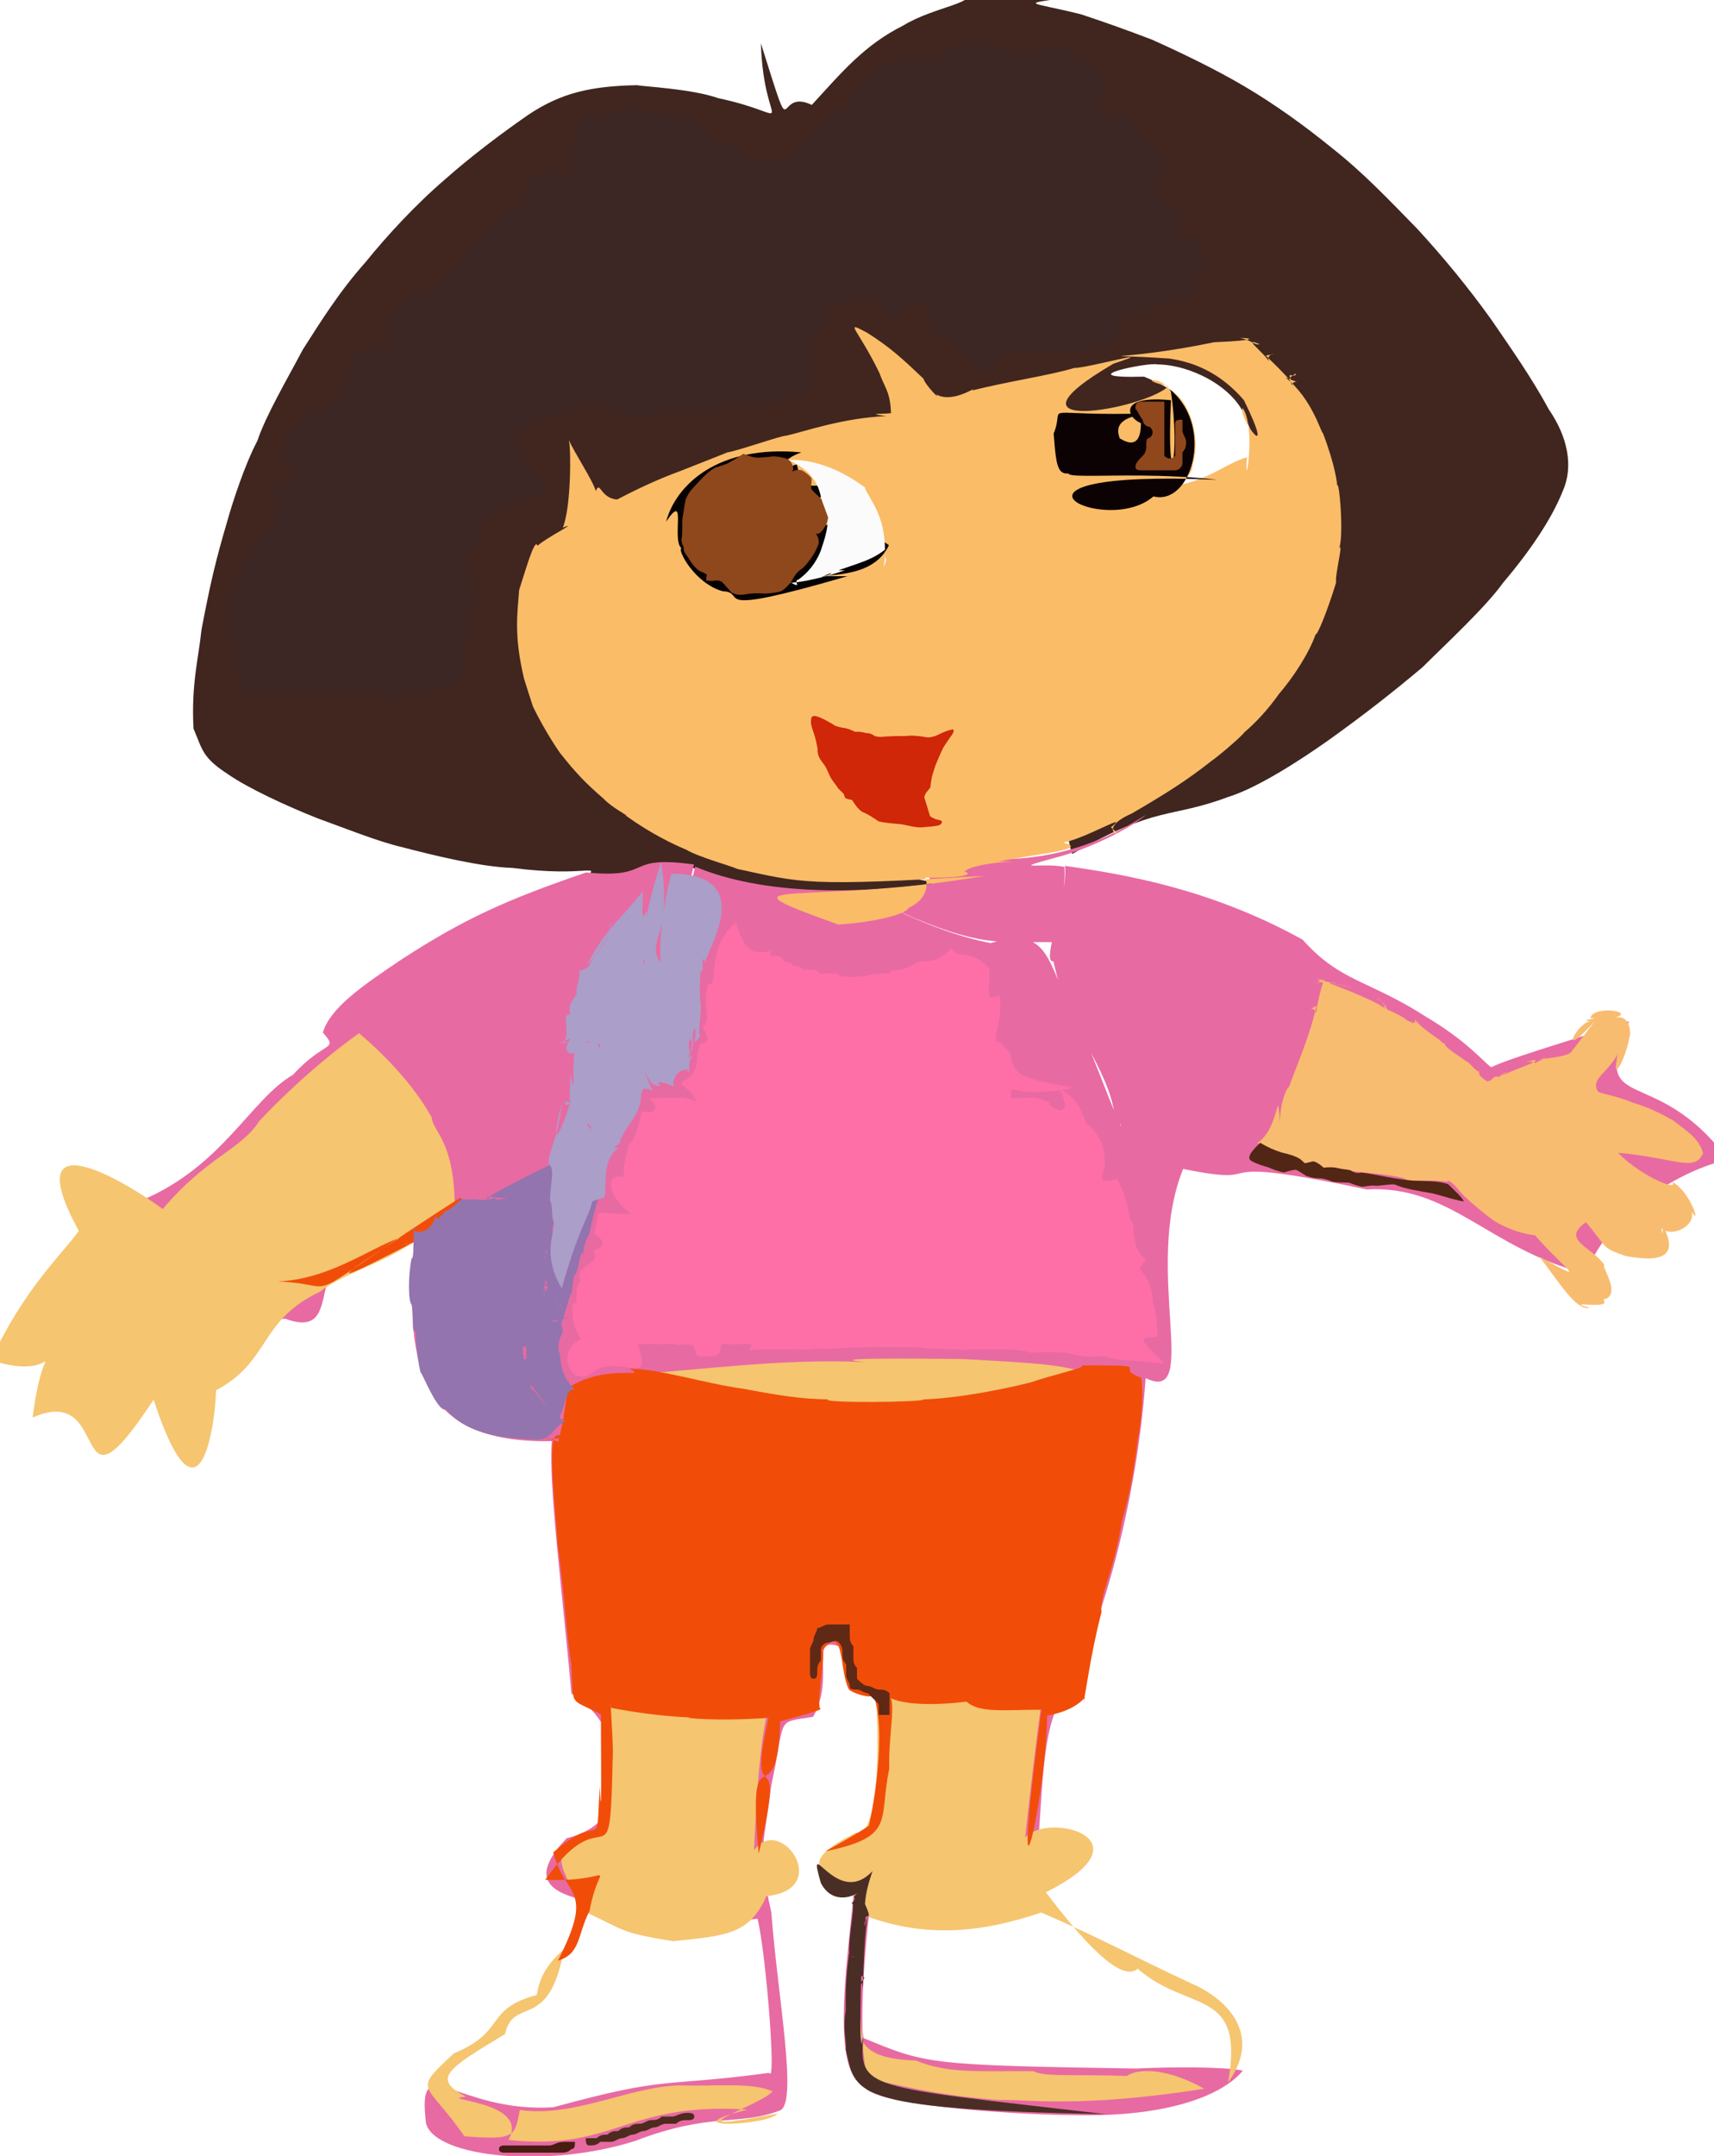 <?xml version="1.0" ?>
<svg xmlns="http://www.w3.org/2000/svg" version="1.1" width="474" height="596">
  <defs/>
  <g>
    <path d="M 267.54 -2.889 C 269.632 -2.1 269.644 -2.488 270.516 -2.63 C 270.83 -3.255 270.511 -3.81 270.576 -4.032 C 271.65 -4.32 271.152 -4.58 271.072 -4.791 C 272.472 -4.566 272.665 -4.428 273.311 -4.1 C 275.791 -2.504 278.706 -2.763 295.809 -0.793 C 281.471 1.32 284.527 0.352 298.854 3.932 C 304.496 5.77 311.467 8.234 318.597 10.968 C 326.888 14.692 336.232 19.191 344.184 23.887 C 352.623 28.884 360.617 34.634 368.172 40.768 C 377.125 47.789 384.365 55.521 392.006 63.314 C 399.467 71.437 406.178 79.639 412.429 88.362 C 418.187 96.744 423.808 104.783 428.292 113.113 C 433.565 120.763 435.212 128.942 432.17 135.749 C 429.039 143.615 423.009 152.412 415.598 161.182 C 410.676 167.994 400.077 177.767 393.396 184.418 C 385.242 191.28 377.255 197.544 367.251 204.696 C 359.612 210.086 347.856 217.722 339.749 220.245 C 323.193 226.43 320.352 222.384 296.509 236.03 C 289.417 215.219 319.081 216.914 325.565 210.307 C 333.054 202.636 341.142 194.273 348.776 185.865 C 355.28 177.312 360.516 169.556 364.101 161.544 C 366.816 153.199 368.009 146.695 367.23 141.108 C 365.343 135.14 362.458 129.67 358.032 125.78 C 349.088 122.966 348.456 126.127 344.213 114.82 C 340.809 106.809 329.243 100.804 320 100.722 C 317.86 100.015 294.87 104.688 316.365 104.106 C 350.003 117.838 285.667 116.548 280.184 113.622 C 275.299 109.542 268.329 109.746 262.638 110.928 C 257.164 112.075 251.901 112.598 250.527 114.682 C 243.066 117.076 237.439 117.285 232.459 118.953 C 227.172 121.001 221.05 122.893 215.014 125.045 C 209.593 127.876 203.437 130.118 196.823 132.259 C 189.285 134.332 182.004 136.19 175.219 138.355 C 169.16 140.404 163.146 142.228 158.298 149.284 C 155.074 151.735 147.989 152.697 147.333 156.995 C 144.503 163.227 144.196 169.961 145.676 177.013 C 148.553 184.599 152.905 192.149 158.684 200.178 C 165.606 208.042 173.348 215.268 181.5 221.659 C 189.745 227.238 197.532 232.018 204.325 235.994 C 210.281 238.547 215.18 235.05 260.083 244.279 C 215.86 261.009 207.246 245.857 194.106 240.532 C 182.758 237.275 178.955 242.267 162.098 242.61 C 166.001 238.412 162.346 242.566 141.66 239.886 C 133.229 239.641 120.384 236.56 111.057 234.12 C 104.266 232.505 95.293 228.877 87.799 226.169 C 79.175 222.762 68.532 217.811 63.014 213.97 C 55.828 209.299 56.016 207.19 53.513 201.394 C 52.857 189.024 54.901 182.036 55.719 174.068 C 58.24 160.83 59.643 154.954 62.88 143.945 C 64.235 139.071 67.685 128.41 71.177 121.831 C 73.499 114.879 79.281 105.053 83.746 96.615 C 88.507 89.196 93.661 80.785 101.144 72.398 C 106.841 65.334 114.999 56.467 123.215 49.453 C 129.975 43.447 138.686 36.858 146.072 31.746 C 155.207 25.644 163.435 23.791 176.159 23.545 C 177.911 23.918 191.296 24.554 198.589 27.119 C 221.619 32.058 211.26 37.616 210.414 11.949 C 220.231 43.053 213.841 23.898 224.505 28.994 C 232.901 19.849 239.047 12.437 249.733 7.083 C 258.597 1.649 271.125 0.935 267.54 -2.889" stroke-width="0.0" fill="rgb(64, 38, 31)" opacity="1" stroke="rgb(132, 70, 107)" stroke-opacity="0.702" stroke-linecap="round" stroke-linejoin="round"/>
    <path d="M 316.922 225.207 C 314.313 227.784 302.716 234.307 291.845 237.064 C 278.689 240.672 288.031 238.409 294.359 239.593 C 294.981 248.333 290.63 260.75 293.349 260.462 C 277.827 260.022 273.24 262.277 252.86 253.751 C 244.225 249.89 236.49 246.341 230.503 248.953 C 229.268 250.672 232.339 250.927 239.958 247.978 C 248.385 251.702 260.272 258.007 273.942 260.673 C 290.091 256.025 289.083 264.884 296.778 279.99 C 301.582 289.346 306.039 302.646 309.973 311.304 C 308.699 305.897 312.934 304.491 308.501 313.645 C 309.479 297.475 295.38 285.79 291.342 265.733 C 287.714 266.071 295.251 249.379 294.539 239.324 C 310.263 241.589 334.254 245.37 360.244 259.723 C 370.721 271.495 378.371 270.741 394.526 281.132 C 406.16 288.09 410.293 293.594 412.391 294.986 C 417.112 292.674 429.225 289.142 450.527 282.303 C 439.221 309.098 457.536 292.988 477.806 320.495 C 461.861 324.213 443.478 337.708 438.65 352.049 C 411.626 345.249 401.214 327.473 377.99 328.764 C 328.832 318.454 353.738 328.448 327.198 323.09 C 315.988 350.673 332.334 388.435 316.822 380.903 C 314.27 417.611 302.881 456.144 292.737 471.157 C 285.895 483.368 289.46 517.218 283.271 526.485 C 268.416 527.586 253.594 528.403 240.468 527.889 C 239.115 539.646 238.119 553.351 238.6 563.227 C 256.209 570.539 256.626 570.818 314.117 571.74 C 323.906 571.268 338.374 571.211 343.706 572.309 C 338.124 579.197 322.671 585.188 297.435 584.622 C 277.432 584.489 239.781 581.525 238.767 576.334 C 226.66 570.767 238.924 520.124 236.378 507.408 C 253.628 502.114 245.48 461.749 232.719 455.323 C 223.041 451.451 231.316 463.129 224.871 474.526 C 214.236 476.293 217.491 473.997 213.258 493.698 C 211.535 508.773 209.205 510.724 213.312 528.597 C 215.059 552.092 220.888 581.938 215.518 583.39 C 204.307 587.656 196.493 583.726 175.634 591.755 C 151.376 599.446 120.439 596.352 117.835 586.955 C 115.18 565.629 125.969 584.104 153.02 582.445 C 185.553 573.529 182.663 576.991 212.717 572.923 C 214.74 576.712 211.871 540.35 209.516 530.349 C 195.717 531.85 181.018 531.475 170.942 527.123 C 157.612 524.582 142.787 522.727 156.712 508.064 C 177.578 503.278 172.967 476.749 158.028 468.101 C 155.301 437.721 151.709 410.837 152.592 398.33 C 117.478 398.938 111.416 380.052 114.77 343.181 C 77.907 336.84 98.969 371.814 78.912 364.499 C 54.2 366.113 43.522 355.067 39.307 331.72 C 61.638 322.259 69.363 303.816 81.055 297.043 C 89.891 287.39 93.763 290.539 89.286 285.391 C 91.292 278.661 99.92 272.644 110.853 265.315 C 128.253 253.983 140.085 248.672 162.079 241.149 C 181.224 242.977 172.057 236.226 191.9 238.934 C 186.277 264.036 182.532 284.604 173.192 298.03 C 165.03 315.236 163.349 334.019 157.698 348.344 C 152.791 362.081 154.531 359.506 154.862 359.954 C 157.82 349.967 161.752 330.827 166.965 312.455 C 168.924 300.878 177.812 292.613 181.954 278.666 C 187.141 265.865 190.182 247.53 192.25 239.541 C 211.096 247.481 237.115 247.042 257.542 244.284 C 251.345 226.536 278.478 249.915 316.922 225.207" stroke-width="0.0" fill="rgb(232, 106, 162)" opacity="0.999" stroke="rgb(201, 16, 132)" stroke-opacity="0.479" stroke-linecap="round" stroke-linejoin="round"/>
    <path d="M 335.769 94.597 C 348.503 94.063 346.181 93.35 342.721 93.43 C 345.837 93.741 346.714 95.482 348.357 95.157 C 343.168 92.934 349.392 97.222 351.071 100.084 C 349.419 97.42 354.94 97.378 350.189 98.269 C 348.69 97.313 357.895 105.19 359.067 108.617 C 354.228 100.613 358.046 105.307 358.422 103.22 C 355.073 105.08 357.496 105.146 357.514 107.444 C 356.464 103.736 361.986 107.037 355.506 104.346 C 362.971 110.293 365.426 119.951 365.853 119.724 C 369.332 128.805 369.921 134.211 369.758 134.42 C 370.231 131.349 371.931 149.318 370.084 152.129 C 371.934 148.141 369.102 158.899 369.484 161.048 C 367.17 168.683 364.127 176.067 363.853 175.269 C 361.995 180.621 357.538 187.367 353.648 191.863 C 350.757 195.991 347.201 199.829 344.051 202.47 C 343.848 203.033 338.111 208.129 334.771 210.527 C 328.708 215.271 323.507 218.745 312.894 224.898 C 302.125 229.596 312.559 232.725 307.215 228.674 C 312.881 224.1 300.21 231.813 293.969 232.891 C 301.492 234.73 287.785 235.843 276.137 238.094 C 287.516 238.242 271.04 237.624 266.681 240.838 C 269.838 241.867 264.851 242.757 255.261 242.589 C 255.204 240.063 259.283 247.206 251.24 250.949 C 250.421 252.778 242.076 254.827 231.877 255.55 C 194.589 242.191 223.669 250.51 272.232 242.088 C 222.641 245.142 221.698 243.978 203.864 240.161 C 201.84 239.196 193.587 237.068 189.739 234.838 C 186.24 233.37 180.077 230.479 173.072 225.439 C 173.963 225.492 169.403 223.438 166.825 220.672 C 162.149 216.645 159.255 213.676 154.982 208.251 C 155.212 208.639 150.908 202.607 147.378 195.264 C 146.488 192.576 145.174 188.411 144.896 187.473 C 142.109 175.661 143.058 169.826 143.566 163.076 C 145.148 158.297 147.912 148.288 148.649 150.854 C 151.141 148.531 160.586 143.906 155.656 145.833 C 157.891 140.37 157.979 124.57 157.33 121.625 C 158.718 124.941 163.942 132.762 164.776 135.751 C 165.951 132.604 166 137.795 170.687 138.056 C 176.453 135.019 182.45 132.26 188.038 130.234 C 195.302 127.374 202.943 124.361 201.012 125.072 C 203.665 124.743 216.556 120.207 217.39 120.435 C 222.361 119.317 233.113 115.506 245.053 115.012 C 237.587 114.004 247.7 114.682 246.373 113.916 C 246.196 108.18 244.488 106.896 243.213 103.109 C 237.068 90.522 233.168 88.493 239.742 91.93 C 246.199 95.992 249.728 99.294 255.374 104.659 C 255.893 106.492 260.391 110.954 258.887 109.007 C 263.701 111.732 270.761 106.208 268.876 107.938 C 277.9 105.576 290.704 103.693 297.025 101.711 C 300.394 101.819 322.122 95.811 307.934 100.52 C 273.696 120.529 316.389 113.304 323.179 106.722 C 313.678 104.806 321.273 103.644 323.667 108.091 C 327.774 109.189 332.597 119.806 329.799 128.533 C 329.856 130.369 328.469 132.042 324.201 136.267 C 330.251 131.465 327.456 133.278 315.185 134.915 C 332.035 135.503 337.609 128.396 344.85 126.392 C 343.924 138.073 347.606 118.132 343.612 112.731 C 342.508 115.992 353.271 129.531 343.992 110.592 C 337.274 102.78 329.838 100.058 323.45 99.111 C 300.14 97.5 308.99 100.127 335.769 94.597" stroke-width="0.0" fill="rgb(251, 188, 104)" opacity="1.0" stroke="rgb(158, 41, 67)" stroke-opacity="0.177" stroke-linecap="round" stroke-linejoin="round"/>
    <path d="M 99.313 285.572 C 105.492 290.85 114.144 299.298 119.413 308.929 C 119.671 312.787 125.71 315.222 125.766 333.832 C 124.158 336.627 115.16 338.165 118.121 341.463 C 124.852 353.257 130.431 360.207 135.509 367.906 C 140.329 373.82 145.014 380.123 150.582 386.365 C 154.779 390.452 154.914 393.431 160.082 392.091 C 169.031 388.578 177.494 384.486 172.905 379.999 C 192.443 378.885 215.395 375.377 239.356 376.479 C 225.951 375.242 254.01 375.477 266.804 375.653 C 285.656 376.822 300.623 377.006 303.613 382.241 C 292.083 395 294.086 403.959 294.384 414.642 C 293.695 426.864 292.231 439.817 291.092 452.784 C 288.635 464.346 286.881 477.546 283.485 507.918 C 289.827 500.605 318.846 508.335 289.224 523.012 C 294.954 530.487 309.157 549.067 314.623 544.145 C 328.755 556.486 344.333 549.108 339.627 575.586 C 350.133 560.989 336.989 551.413 329.665 548.306 C 315.616 541.842 302.724 534.902 287.95 528.621 C 272.471 533.834 255.885 536.375 237.262 528.713 C 240.501 541.17 235.497 542.072 235.089 550.495 C 237.029 564.75 237.846 568.856 253.272 569.54 C 262.478 573.303 271.282 572.314 285.856 572.482 C 288.92 574.231 298.533 573.161 313.136 573.869 C 308.014 575.882 315.42 567.51 333.039 577.324 C 297.985 582.842 283.23 580.118 275.989 580.429 C 260.911 579.189 254.842 577.73 239.574 574.452 C 239.502 571.878 237.042 559.542 237.456 533.517 C 246.642 519.153 209.343 520.103 236.801 506.518 C 244.423 508.193 242.99 468.439 241.345 461.631 C 238.581 457.242 232.09 449.992 221.527 455.495 C 211.946 465.68 210.167 476.349 208.539 511.426 C 215.747 501.134 230.549 522.301 211.938 524.089 C 207.274 534.707 200.788 535.019 186.171 536.538 C 170.488 534.025 173.221 533.514 160.351 527.78 C 162.983 538.536 150.605 537.758 148.43 551.404 C 133.744 555.404 140.234 561.48 125.523 567.543 C 113.647 578.59 117.772 575.005 128.417 590.449 C 142.517 591.618 142.366 590.44 143.747 583.185 C 158.634 585.367 173.778 576.813 187.765 576.397 C 197.93 576.724 208 575.44 213.653 578.056 C 210.023 582.247 182.732 590.358 215.047 584.193 C 212.49 587.534 184.477 588.709 206.695 583.082 C 173.006 580.902 169.91 594.67 140.585 591.467 C 146.971 580.508 119.587 580.376 128.887 579.533 C 119.458 574.56 123.322 572.019 139.651 562.23 C 142.022 551.538 151.869 561.849 155.974 538.747 C 169.875 522.983 141.368 513.245 165.094 507.185 C 168.808 482.601 166.412 466.802 166.447 451.84 C 166.061 436.764 162.807 421.968 167.143 403.455 C 155.595 392.389 145.891 381.654 137.617 370.171 C 130.261 359.739 123.598 350.705 117.485 339.895 C 113.102 347.045 95.212 351.437 88.532 357.01 C 71.368 365.068 74.865 376.554 59.256 384.532 C 61.008 372.608 58.5 435.585 42.481 386.868 C 18.484 423.301 31.715 381.724 9.017 391.811 C 12.429 364.648 18.502 383.02 -2.478 375.912 C 6.689 356.123 17.013 346.857 21.793 340.232 C 4.099 307.751 36.018 327.469 45.01 334.187 C 56.992 319.895 66.748 317.744 71.731 309.813 C 84.237 296.593 95.51 288.248 99.313 285.572" stroke-width="0.0" fill="rgb(245, 197, 112)" opacity="1.0" stroke="rgb(115, 224, 22)" stroke-opacity="0.636" stroke-linecap="round" stroke-linejoin="round"/>
    <path d="M 173.807 384.81 C 174.792 382.772 175.805 382.711 176.928 382.865 C 177.88 383.046 178.788 383.069 179.777 382.969 C 180.644 383.592 181.566 383.819 182.53 383.974 C 183.513 384.134 184.482 384.321 185.44 384.489 C 186.382 384.708 187.308 384.913 188.196 385.092 C 188.998 385.312 189.735 385.533 190.406 385.648 C 190.923 386.108 191.349 386.477 191.711 386.847 C 191.896 387.348 192.038 387.902 192.04 388.52 C 191.92 389.21 191.809 389.963 191.609 390.804 C 191.369 391.667 191.094 392.571 190.836 393.506 C 190.602 394.432 190.479 395.359 190.465 396.256 C 190.49 397.104 190.638 397.871 190.946 398.517 C 191.201 399.169 191.635 399.687 192.201 400.051 C 192.815 400.397 193.568 400.617 194.464 400.67 C 195.468 400.707 196.63 400.704 197.941 400.551 C 199.453 400.605 201.133 400.562 203.001 400.431 C 205.081 400.316 207.371 400.147 209.884 400.026 C 212.597 400.187 215.497 400.202 218.58 400.042 C 221.807 400.316 225.177 400.383 228.66 399.56 C 232.264 400.072 235.924 399.978 239.569 399.548 C 243.445 399.225 247.26 399.285 251.105 398.389 C 255.031 398.814 258.932 398.63 262.817 398.12 C 266.728 398.043 270.615 397.924 274.442 397.673 C 278.197 397.907 281.841 398.157 285.356 398.538 C 288.586 399.429 291.597 400.369 295.051 401.402 C 296.813 403.07 298.701 404.619 300.456 406.515 C 301.392 408.907 302.085 411.146 302.751 413.614 C 302.389 416.209 301.926 418.876 301.527 421.591 C 300.509 424.249 299.798 427.04 298.674 429.917 C 296.991 432.549 295.54 435.695 294.291 438.387 C 293.121 441.134 290.636 444.023 288.976 446.842 C 286.851 449.436 284.97 451.7 283.262 454.108 C 281.14 455.97 279 457.502 277.037 459.156 C 274.642 459.563 272.416 459.873 270.144 460.293 C 267.907 459.176 265.655 458.106 263.462 456.665 C 261.532 454.565 259.51 452.395 257.406 450.424 C 255.59 447.102 253.7 444.366 251.313 441.856 C 249.833 439.218 248.12 436.736 246.353 434.576 C 244.651 432.744 242.86 431.334 240.934 430.526 C 239.487 429.698 237.851 429.402 236.298 430.004 C 234.783 429.702 233.335 430.239 232.021 431.864 C 230.599 432.171 229.28 433.419 228.085 434.954 C 226.748 436.564 225.442 438.353 224.167 440.534 C 222.466 442.168 220.812 444.153 219.113 446.393 C 217.034 448.268 214.914 450.304 212.678 452.418 C 210.149 454.596 207.574 455.922 205.067 457.635 C 202.117 458.85 199.253 459.909 196.396 460.948 C 193.53 461.462 190.73 461.828 187.989 461.891 C 185.35 461.513 182.908 461.14 180.588 460.669 C 178.486 459.649 176.632 458.817 174.924 458.001 C 173.425 456.998 172.124 455.917 170.938 454.846 C 169.818 453.721 168.986 452.501 168.092 450.941 C 167.358 449.215 166.517 447.484 164.779 445.609 C 164.65 443.234 164.062 440.818 162.693 438.298 C 162.378 435.19 161.641 432.09 160.782 428.773 C 160.738 425.137 160.242 421.486 159.268 417.786 C 159.565 414.023 159.594 410.263 159.327 406.392 C 160.083 402.624 160.328 398.862 160.392 395.078 C 161.978 391.542 162.582 387.977 163.306 385.113 C 164.576 383.907 165.588 383.853 173.807 384.81" stroke-width="0.0" fill="rgb(252, 76, 1)" opacity="1.0" stroke="rgb(231, 48, 19)" stroke-opacity="0.134" stroke-linecap="round" stroke-linejoin="round"/>
    <path d="M 127.277 331.032 C 130.742 333.858 120.493 338.026 120.438 340.704 C 120.751 339.971 117.035 341.032 115.044 343.328 C 115.017 342.762 111.631 344.757 108.076 344.249 C 115.513 344.659 116.739 341.007 116.958 340.647 C 114.475 347.108 115.346 349.515 114.555 351.479 C 114.644 353.582 114.802 356.113 116.647 359.06 C 116.199 361.66 115.524 364.47 115.87 365.844 C 115.304 368.578 115.721 371.078 115.879 372.269 C 117.413 373.915 116.375 377.491 117.574 378.474 C 116.74 375.997 117.225 378.413 116.839 376.185 C 116.806 377.807 119.494 383.785 119.812 379.929 C 118.977 383.425 123.831 388.294 130.574 392.51 C 133.922 395.065 138.287 395.048 139.687 395.294 C 142.857 395.744 151.141 397.215 154.385 398.478 C 157.055 388.29 157.634 375.612 157.176 383.535 C 168.046 376.694 179.464 381.316 174.072 378.298 C 182.602 378.364 194.605 382.337 205.483 383.84 C 214.246 385.477 221.415 386.75 228.923 386.765 C 226.97 387.89 255.961 387.57 255.316 386.802 C 267.015 386.446 282.858 382.709 285.172 382.04 C 290.747 380.09 301.55 377.727 298.95 377.393 C 321.099 377.328 307.19 377.875 315.548 380.77 C 316.247 383.014 315.856 392.321 314.658 397.763 C 313.604 405.847 312.51 412.953 310.292 420.271 C 308.223 433.823 303.906 441.358 304.635 445.559 C 301.567 457.106 300.137 469.016 299.546 470.866 C 300.783 466.462 300.233 472.386 289.588 474.169 C 289.232 498.082 278.7 542.312 288 472.564 C 277.874 472.552 270.873 473.591 267.299 470.321 C 259.586 471.306 249.833 471.479 245.56 469.004 C 248.152 468.884 245.646 479.402 245.911 488.906 C 242.915 503.193 247.886 507.672 228.239 511.697 C 244.967 502.615 243.629 501.39 239.985 505.852 C 241.842 498.753 245.828 474.559 240.44 466.203 C 244.494 470.75 236.524 468.432 234.8 467.018 C 231.799 461.551 233.947 446.905 226.334 457.517 C 229.594 451.37 225.61 469.696 226.765 472.232 C 228.969 472.427 213.596 476.317 215.761 475.773 C 214.797 504.111 206.47 476.151 209.82 512.354 C 218.258 476.896 206.01 504.183 212.514 474.798 C 197.905 475.878 188.279 474.756 190.779 474.698 C 182.581 474.394 173.655 472.964 168.99 472.049 C 168.57 467.419 169.368 477.692 169.493 483.865 C 168.597 524.273 168.32 494.715 150.774 519.58 C 171.584 520.361 165.859 512.616 163.053 528.123 C 159.578 534.92 160.68 539.98 154.281 541.934 C 164.722 521.416 156.305 524.793 153.003 511.999 C 166.879 499.586 164.771 513.876 165.837 493.745 C 166.639 511.208 165.955 468.84 166.288 473.911 C 156.865 468.957 158.853 472.389 157.929 459.629 C 156.64 451.716 155.889 437.964 154.148 426.477 C 153.972 419.482 151.035 397.603 153.963 396.722 C 156.22 396.58 159.696 396.971 152.557 397.762 C 146.092 396.118 141.673 395.404 134.618 394.74 C 129.158 392.716 120.625 389.603 119.521 381.393 C 116.267 377.381 116.729 369.247 115.224 360.786 C 114.185 355.224 113.797 348.366 115.091 343.048 C 111.126 344.8 78.252 362.657 110.611 342.098 C 101.819 345.256 91.165 353.529 76.865 354.196 C 97.091 355.042 78.542 362.343 127.277 331.032" stroke-width="0.0" fill="rgb(241, 77, 9)" opacity="0.999" stroke="rgb(114, 53, 169)" stroke-opacity="0.273" stroke-linecap="round" stroke-linejoin="round"/>
    <path d="M 288.382 13.939 C 289.568 13.014 290.566 12.715 291.483 13.477 C 292.582 13.506 293.503 13.59 295.763 11.836 C 295.36 16.133 296.63 16.798 300.277 15.217 C 302.122 17.046 306.229 21.127 305.287 24.257 C 301.477 31.22 304.742 33.487 311.256 31.727 C 314.359 35.255 316.108 39.217 321.256 43.398 C 322.243 47.908 319.122 52.059 321.399 54.993 C 326.007 57.301 325.597 61.127 325.93 64.071 C 330.952 65.59 331.256 68.064 334.17 71.706 C 331.189 75.523 330.413 77.235 329.353 82.964 C 325.16 82.414 323.149 82.63 320.449 83.797 C 317.832 87.147 313.224 86.429 309.596 87.72 C 309.718 92.841 307.556 94.497 301.325 97.214 C 294.252 95.444 290.686 98.802 286.152 97.57 C 281.306 97.141 278.116 96.676 271.025 103.505 C 264.126 93.712 262.116 91.861 257.497 92.678 C 256.415 79.731 252.425 82.183 247.017 89.627 C 242.688 83.552 239.517 80.244 236.423 83.557 C 232.629 84.674 229.453 81.556 227.943 85.59 C 228.357 91.747 223.921 91.672 223.462 94.235 C 224.239 99.05 223.318 102.285 223.597 108.796 C 217.618 109.61 214.569 111.679 210.675 111.919 C 205.759 113.261 201.298 109.982 196.735 113.161 C 192.414 114.603 187.394 110.795 182.611 114.049 C 177.107 115.164 172.003 115.244 167.319 111.725 C 162.192 110.387 158.48 114.365 153.932 114.204 C 150.252 115.594 146.83 117.518 143.49 118.925 C 143.782 124.672 143.191 127.045 152.493 135.46 C 141.506 138.594 137.957 141.478 132.057 144.613 C 133.507 148.372 134.524 151.387 126.693 153.658 C 132.829 158.884 129.696 162.796 130.726 168.428 C 130.322 172.534 127.891 176.38 128.463 185.027 C 129.425 189.858 120.823 189.912 116.995 191.77 C 110.248 192.609 106.003 193.044 101.491 191.608 C 96.263 191.593 91.437 191.517 86.123 191.501 C 81.324 191.795 77.416 191.251 68.633 191.763 C 67.554 188.706 64.796 186.776 64.051 176.462 C 62.671 171.963 64.177 168.665 63.624 163.679 C 65.792 159.158 68.043 155.144 70.829 149.489 C 73.333 145.998 80.065 144.218 73.791 134.706 C 80.606 133.768 83.814 130.709 77.442 126.257 C 79.06 117.541 85.603 113.103 89.48 112.859 C 92.94 111.863 92.724 107.449 96.629 104.964 C 96.613 97.906 99.015 94.661 107.78 96.67 C 105.78 91.252 108.805 86.617 112.798 81.848 C 116 81.542 120.787 80.898 122.79 76.627 C 127.717 74.073 128.695 68.424 131.909 65.332 C 137.708 64.265 138.287 57.974 144.101 56.333 C 144.532 49.544 148.509 44.858 156.751 48.957 C 158.815 44.871 157.919 39.888 160.93 32.206 C 166.671 32.948 170.584 30.1 175.195 29.992 C 181.214 30.935 185.412 32.441 192.376 32.35 C 194.264 38.137 197.509 40.586 202.891 40.312 C 205.618 42.74 209.095 45.087 213.793 44.448 C 218.695 45.096 221.104 42.307 223.255 38.691 C 224.595 35.327 228.078 32.666 234.307 29.289 C 237.382 24.553 240.269 22.178 243.324 17.435 C 249.576 17.266 253.429 14.922 260.178 16.672 C 262.792 9.548 269.643 13.206 275.716 12.276 C 280.18 16.011 285.658 16.944 288.382 13.939" stroke-width="0.0" fill="rgb(61, 39, 36)" opacity="0.998" stroke="rgb(18, 101, 131)" stroke-opacity="0.366" stroke-linecap="round" stroke-linejoin="round"/>
    <path d="M 374.761 273.034 C 365.973 271.095 364.212 271.212 363.743 272.065 C 364.77 271.133 367.128 270.447 364.652 271.066 C 367.2 269.649 362.736 273.598 365.535 270.548 C 364.26 271.07 370.167 271.969 369.19 271.636 C 366.745 271.155 368.503 273.591 364.049 270.501 C 373.086 273.611 382.054 277.537 383.944 279.286 C 379.994 274.102 380.669 275.831 382.266 277.052 C 382.92 277.809 384.812 279.103 381.427 277.857 C 383.531 279.134 388.709 281.026 389.292 282.333 C 386.891 279.946 389.203 283.33 392.649 282.535 C 388.035 282.508 392.058 283.602 391.273 281.504 C 391.776 283.221 396.719 286.428 398.951 288.029 C 396.398 286.38 400.41 289.356 399.484 288.285 C 399.271 289.476 403.091 291.468 405.318 293.268 C 406.389 293.364 408.839 297.329 409.43 295.83 C 407.646 297.256 412.241 299.131 410.811 298.811 C 413.045 299.155 412.624 296.992 414.412 297.69 C 415.787 296.496 418.68 295.265 414.289 297.865 C 418.428 295.526 426.481 293.288 424.28 292.979 C 419.057 294.297 422.629 292.881 424.687 293.792 C 427.723 291.921 433.279 290.73 425.519 292.958 C 429.474 292.149 434.006 292.074 434.995 290.286 C 433.225 292.191 433.938 291.65 441.058 282.204 C 430.996 293.542 435.581 283.259 439.749 282.19 C 435.773 282.053 443.728 281.319 439.806 281.398 C 440.532 277.795 452.6 279.571 446.612 281.242 C 451.681 280.296 450.752 287.238 450.718 286.254 C 449.35 294.563 443.164 303.66 450.032 282.465 C 448.68 296.383 438.911 296.817 441.938 301.777 C 443.443 302.462 446.959 302.846 451.692 304.841 C 455.931 305.985 460.38 308.354 462.933 309.84 C 465.34 311.935 469.652 314.104 470.98 318.694 C 468.71 324.128 463.43 320.06 447.429 318.617 C 454.059 325.356 464.548 329.461 462.415 326.617 C 467.704 329.497 470.532 339.573 467.786 334.798 C 469.416 339.562 459.151 343.675 458.243 336.897 C 461.672 340.611 457.86 354.272 459.946 338.992 C 465.052 348.649 457.049 348.558 449.506 347.149 C 442.986 344.785 444.948 345.539 438.621 337.805 C 431.349 342.783 440.568 344.745 443.7 349.686 C 442.464 349.556 448.913 358.134 443.332 359.21 C 446.4 362.255 431.438 359.161 439.657 361.497 C 435.969 362.439 431.08 354.325 425.707 347.311 C 440.599 355.62 432.316 350.514 424.521 341.435 C 419.117 340.836 414.93 338.416 413.607 337.712 C 411.802 336.551 406.113 331.988 403.893 329.478 C 401.544 326.497 400.161 325.948 400.286 326.621 C 393.397 325.729 389.39 327.005 388.827 325.871 C 384.494 324.327 373.228 323.98 368.995 323.019 C 376.131 323.019 368.842 323.331 368.419 323.798 C 364.596 323.447 359.256 321.373 359.648 323.03 C 354.324 320.408 348.905 317.799 354.695 320.014 C 350.768 320.747 347.015 316.779 347.414 317.113 C 347.726 317.745 354.857 318.347 347.733 315.932 C 354.141 311.636 353.049 298.463 354.025 310.919 C 353.47 302.538 359.13 295.166 354.835 305.625 C 355.934 300.242 362.011 287.944 364.064 277.995 C 360.536 280.035 364.271 276.791 364.244 281.932 C 363.022 280.259 366.489 269.354 366.243 270.636 C 364.591 271.288 366.129 271.38 374.761 273.034" stroke-width="0.0" fill="rgb(248, 188, 112)" opacity="1.0" stroke="rgb(52, 74, 141)" stroke-opacity="0.452" stroke-linecap="round" stroke-linejoin="round"/>
    <path d="M 221.613 125.037 C 208.503 129.633 223.479 139.272 220.372 128.446 C 217.214 128.042 205.811 143.435 206.282 140.337 C 205.745 143.557 213.683 147.328 213.072 138.58 C 210.999 137.254 207.796 133.271 231.492 134.436 C 209.048 149.759 217.234 137.074 213.609 146.85 C 232.774 141.35 244.817 149.919 245.825 150.694 C 239.859 163.151 220.23 157.79 193.71 159.81 C 215.487 156.575 215.38 159.481 234.369 159.259 C 194.143 170.968 207.238 163.716 199.846 163.413 C 192.123 161.289 187.205 151.882 188.446 151.546 C 185.637 149.121 190.117 135.419 184.202 144.203 C 186.914 134.038 198.489 122.855 221.613 125.037" stroke-width="0.0" fill="rgb(7, 2, 3)" opacity="0.995" stroke="rgb(164, 234, 181)" stroke-opacity="0.99" stroke-linecap="round" stroke-linejoin="round"/>
    <path d="M 203.541 254.965 C 205.834 262.917 208.378 264.098 213.033 262.828 C 212.42 265.523 214.717 263.198 216.453 265.01 C 216.871 266.711 219.157 265.289 219.08 266.912 C 221.674 266.876 221.924 268.109 222.346 267.986 C 224.283 268.129 225.242 267.728 225.509 268.29 C 226.19 268.508 226.769 269.234 227.116 269.038 C 228.06 269.038 229.004 268.975 230.487 269.096 C 231.66 268.592 232.387 270.099 232.774 269.954 C 234.529 270.057 236.328 270.045 239.092 269.894 C 239.989 269.61 241.826 268.865 246.084 269.019 C 246.153 267.425 248.815 269.206 253.296 266.174 C 256.103 264.964 258.23 267.166 263.096 262.079 C 265.043 265.477 268.077 261.882 273.489 267.587 C 273.964 275.001 271.994 276.823 276.412 275.044 C 277.247 281.953 275.287 283.93 275.365 287.61 C 277.858 288.312 278.315 290.685 279.306 290.978 C 280.489 297.132 281.121 297.966 297.214 300.648 C 278.581 304.182 279.74 298.185 279.594 303.425 C 284.34 303.819 285.188 302.515 289.937 304.616 C 290.935 307.079 297.157 309.181 293.096 301.059 C 299.647 304.089 299.559 310.602 300.919 310.806 C 305.741 315.349 305.605 319.203 305.502 322.763 C 302.745 329.184 309.086 325.071 308.958 325.975 C 313.094 333.465 311.399 336.573 313.271 337.937 C 313.75 342.692 313.575 345.492 316.975 348.274 C 312.905 352.859 317.426 349.265 318.754 358.614 C 318.469 359.794 320.065 361.737 320.009 369.521 C 314.947 369.986 314.405 369.258 322.013 376.901 C 310.155 375.67 307.25 376.004 305.204 374.745 C 298.813 375.682 295.961 373.686 293.844 373.905 C 289.473 373.414 286.877 373.961 284.826 373.832 C 280.92 372.703 277.032 373.08 273.405 372.92 C 271.702 373.099 268.336 372.792 266.282 373.139 C 262.39 372.816 259.154 372.811 256.99 372.708 C 253.265 372.254 249.865 372.426 246.906 372.345 C 243.993 372.354 240.69 372.178 237.47 372.517 C 234.586 372.324 231.514 372.745 228.349 372.82 C 225.271 372.448 222.404 373.458 220.98 372.883 C 217.019 373.059 212.844 372.84 207.244 373.144 C 208.869 370.341 206.639 371.803 201.322 371.548 C 196.478 370.605 203.393 375.929 192.639 374.73 C 191.969 369.711 189.731 372.483 186.323 371.449 C 182.272 371.61 179.032 371.407 176.238 371.47 C 181.094 383.653 171.629 374.663 164.802 378.681 C 157.681 384.965 153.383 373.016 160.708 370.275 C 158.308 366.355 158.178 364.189 158.347 360.349 C 160.813 360.229 158.122 357.233 160.501 353.998 C 158.542 349.483 166.639 349.769 163.995 345.768 C 166.124 344.97 168.64 343.568 164.276 341.082 C 166.758 332.786 161.917 335.817 174.696 335.479 C 167.08 330.592 166.711 321.591 175.56 326.728 C 170.873 326.338 172.56 322.216 173.845 316.663 C 175.548 314.493 176.037 313.475 177.474 307.162 C 181.355 308.192 182.515 305.993 179.561 303.606 C 188.839 303.221 189.368 303.212 192.652 304.477 C 190.195 299.382 186.341 300.108 189.998 298.297 C 193.998 295.178 191.912 292.367 193.786 288.351 C 197 288.044 195.161 285.947 194.3 283.619 C 197.116 282.03 193.996 279.221 195.813 272.039 C 199.15 272.74 194.967 261.897 203.541 254.965" stroke-width="0.0" fill="rgb(254, 111, 167)" opacity="0.998" stroke="rgb(181, 46, 131)" stroke-opacity="0.607" stroke-linecap="round" stroke-linejoin="round"/>
    <path d="M 318.711 114.235 C 305.991 115.184 309.775 120.592 309.72 121.588 C 307.613 118.95 315.496 127.314 315.519 116.965 C 311.661 115.422 309.084 109.152 323.826 110.623 C 322.53 138.545 326.678 127.616 323.755 107.816 C 335.933 118.187 329.399 139.858 318.982 137.205 C 305.652 148.817 267.692 129.598 336.705 132.623 C 306.921 129.202 279.875 135.22 305.999 126.234 C 292.626 133.235 292.395 133.271 291.39 119.832 C 294.957 110.996 285.274 115.244 318.711 114.235" stroke-width="0.0" fill="rgb(12, 1, 4)" opacity="0.995" stroke="rgb(34, 4, 168)" stroke-opacity="0.792" stroke-linecap="round" stroke-linejoin="round"/>
    <path d="M 241.304 517.15 C 238.312 525.631 239.758 527.621 238.84 525.407 C 242.032 532.501 238.863 527.845 239.424 530.867 C 238.968 531.275 238.553 534.487 240.05 529.373 C 238.562 536.031 238.807 553.936 238.449 548.078 C 237.936 548.417 238.061 548.695 238.156 547.71 C 239.741 546.442 238.696 546.285 238.166 546.154 C 237.772 558.707 237.806 570.727 238.858 561.741 C 237.423 577.877 237.83 576.424 305.739 584.343 C 233.963 583.016 236.742 578.434 233.86 566.343 C 234.258 564.898 232.93 561.073 233.888 555.669 C 233.608 542.477 235.857 536.08 234.562 540.868 C 235.129 540.18 235.195 541.104 236.495 540.743 C 235.873 540.924 233.986 540.476 234.895 540.278 C 234.39 535.095 237.179 524.364 235.205 526.316 C 237.804 524.105 234.758 525.002 237.367 523.088 C 236.629 523.79 230.381 526.915 226.994 520.448 C 222.833 505.867 231.266 527.831 241.304 517.15" stroke-width="0.0" fill="rgb(74, 46, 37)" opacity="0.999" stroke="rgb(178, 118, 11)" stroke-opacity="0.787" stroke-linecap="round" stroke-linejoin="round"/>
    <path d="M 217.96 127.118 C 227.356 126.837 235.004 131.694 239.127 134.674 C 240.123 137.955 246.172 143.149 244.409 156.712 C 245.862 153.507 244.329 155.379 244.756 151.903 C 240.178 155.648 234.403 156.233 227.13 159.506 C 232.754 158.197 227.168 157.511 233.651 157.634 C 223.786 161.059 215.401 161.705 217.946 160.611 C 222.496 163.177 219.064 160.462 220.761 160.232 C 225.01 157.201 226.767 153.07 227.246 151.414 C 228.296 148.265 230.108 142.553 227.494 142.276 C 227.403 136.1 226.153 130.65 217.96 127.118" stroke-width="0.0" fill="rgb(252, 251, 251)" opacity="0.998" stroke="rgb(145, 211, 213)" stroke-opacity="0.767" stroke-linecap="round" stroke-linejoin="round"/>
    <path d="M 152.367 321.82 C 146.047 327.599 145.317 324.615 155.743 320.317 C 152.97 323.158 152.677 325.35 155.747 326.674 C 154.627 329.757 153.682 331.309 154.245 332.878 C 154.443 334.513 154.44 335.971 153.975 337.265 C 151.821 338.966 153.269 340.729 152.736 342.511 C 152.157 344.648 153.204 345.69 155.567 341.52 C 151.126 345.261 149.65 347.199 151.897 346.082 C 150.37 347.042 150.502 347.036 150.545 347.844 C 150.969 346.743 150.306 347.002 151.688 346.143 C 150.391 347.774 151.281 343.756 155.857 341.6 C 152.2 344.43 152.239 343.885 153.202 343.207 C 152.959 342.437 153.255 341.301 153.434 340.286 C 154 339.192 154.586 338.351 154.293 335.331 C 155.286 335.99 156.943 336.09 157.932 336.245 C 158.79 336.105 160.419 334.476 165.934 329.897 C 164.12 334.81 162.81 341.868 162.924 341.44 C 163.646 339.628 160.876 344.251 161.441 346.711 C 160.291 344.318 160.037 352.614 158.798 352.416 C 158.425 354.521 157.798 358.141 158.363 357.986 C 157.857 356.004 157.5 359.198 155.039 366.511 C 154.907 360.185 153.042 358.73 155.642 361.635 C 153.088 358.35 150.634 353.563 150.506 353.304 C 151.312 355.656 149.99 357.686 150.371 359.145 C 150.713 355.088 150.816 353.718 152.07 356.106 C 150.129 354.63 150.268 355.502 150.921 357.034 C 151.941 353.486 152.447 358.352 154.812 360.21 C 154.519 361.233 156.963 362.458 154.113 361.711 C 156.352 363.713 155.72 365.247 155.432 363.914 C 155.182 363.955 153.357 364.989 156.101 362.774 C 154.237 365.9 152.112 364.25 155.363 364.63 C 152.968 364.187 151.969 364.718 157.431 364.057 C 152.258 365.455 151.914 364.621 155.408 365.472 C 151.179 364.695 152.543 364.879 153.248 364.812 C 151.275 364.552 155.002 367.114 154.853 362.627 C 154.475 366.22 156.453 367.383 155.17 369.066 C 154.297 371.099 154.229 373.242 154.82 374.193 C 155.074 376.552 155.049 380.31 158.974 384.068 C 156.359 383.631 156.591 388.422 154.254 392.676 C 147.739 384.418 146.094 381.007 147.02 383.984 C 145.596 381.031 145.733 373.432 145.456 371.707 C 145.505 373.834 144.023 369.529 144.835 375.528 C 145.841 376.87 145.433 373.277 145.798 373.28 C 144.77 373.63 146.067 374.489 146.25 375.715 C 145.065 371.83 146.231 376.48 145.477 374.7 C 146.443 372.61 145.163 376.475 146.811 383.772 C 147.686 383.504 151.577 390.997 156.475 392.782 C 152.694 394.275 152.848 398.886 146.359 397.769 C 127.099 397.148 124.373 389.796 123.129 389.572 C 120.945 390.084 116.836 379.628 116.271 379.247 C 115.131 374.549 114.963 368.517 114.964 367.745 C 113.62 369.121 114.641 363.947 113.819 360.592 C 112.872 359.625 112.844 352.752 113.807 347.867 C 114.507 347.748 114.169 344.794 114.586 339.156 C 112.959 340.602 119.325 342.505 120.789 334.929 C 120.1 338.313 121.745 336.434 123.135 334.771 C 125.85 334.029 127.435 330.41 128.898 331.617 C 131.195 331.018 134.539 332.635 137.957 330.446 C 136.079 331.441 136.582 331.843 140.195 331.264 C 136.072 330.867 132.74 330.38 135.633 331.086 C 132.465 332.303 134.889 330.408 152.367 321.82" stroke-width="0.0" fill="rgb(147, 116, 174)" opacity="0.998" stroke="rgb(54, 115, 145)" stroke-opacity="0.853" stroke-linecap="round" stroke-linejoin="round"/>
    <path d="M 162.369 266.645 C 167.464 256.569 172.214 253.649 177.733 246.322 C 177.732 254.144 177.215 254.252 178.931 251.834 C 177.835 258.697 179.936 260.437 178.429 260.302 C 178.449 264.32 178.161 265.573 177.392 266.647 C 176.46 267.425 176.42 268.319 176.467 268.414 C 176.28 267.851 176.465 265.897 177.704 265.847 C 180.118 267.425 174.034 265.009 182.823 238.287 C 186.157 259.585 178.186 259.865 182.909 266.461 C 181.925 268.345 182.483 268.237 181.954 267.584 C 183.891 266.956 180.469 262.478 185.609 241.481 C 210.407 241.499 194.525 263.946 195.18 265.913 C 193.383 263.272 195.229 268.1 193.707 268.669 C 193.605 270.654 193.627 271.672 193.489 273 C 193.537 274.63 193.529 276.179 193.805 277.648 C 194.02 279.134 193.195 283.133 193.439 286.738 C 193.033 284.768 194.73 286.277 192.077 287.994 C 192.877 281.635 191.534 284.639 191.547 286.602 C 192.017 292.37 189.651 290.759 190.804 292.621 C 191.622 286.938 191.322 287.985 190.817 287.178 C 190.276 287.656 190.431 291.387 191.443 292.307 C 190.016 292.827 190.985 298.378 189.962 295.545 C 187.178 295.756 185.799 298.573 186.335 300.288 C 184.991 299.729 180.556 298.055 182.633 300.172 C 177.667 300.462 179.773 292.6 173.169 292.531 C 172.919 292.744 171.589 292.016 180.234 292.808 C 173.342 293.401 179.343 291.181 173.624 291.798 C 177.584 289.374 177.939 297.384 180.591 301.511 C 176.159 299.54 177.99 302.697 176.733 305.888 C 175.801 309.176 173.094 311.212 171.302 315.755 C 173.117 314.858 171.107 316.045 169.283 317.577 C 166.759 314.568 164.669 313.058 162.641 311.192 C 164.1 312.494 163.419 311.166 162.652 310.715 C 162.404 310.216 162.355 310.026 162.405 310.434 C 162.347 311.335 163.964 312.693 163.304 311.902 C 165.966 313.218 168.711 318.596 171.788 317.044 C 167.403 318.797 167.667 324.548 167.4 326.912 C 167.475 332.513 167.44 330.37 163.749 332.124 C 162.908 336.525 160.398 338.192 155.346 356.099 C 149.194 345.679 154.345 339.652 152.932 337.288 C 152.632 336.5 152.764 332.104 152.085 331.974 C 152.186 326.771 153.264 324.529 152.325 322.375 C 150.106 320.768 154.321 316.231 155.304 305.003 C 151.63 320.027 155.535 312.221 157.641 304.893 C 156.456 306.771 154.994 303.212 157.847 304.939 C 157.215 303.484 157.744 300.437 157.696 296.855 C 159.439 304.156 157.997 296.517 158.904 290.745 C 158.116 292.032 154.987 290.775 157.835 286.98 C 153.833 288.485 156.863 287.999 161.556 287.875 C 163.388 288.657 164.199 286.893 164.164 287.148 C 164.799 288.482 165.682 288.693 165.828 289.926 C 165.992 288.309 166.159 288.577 164.834 288.649 C 164.271 287.577 163.225 286.295 164.324 286.575 C 164.85 288.607 158.889 287.912 153.739 288.359 C 156.712 288.436 156.787 286.563 156.552 284.748 C 156.927 282.547 155.533 280.403 157.679 280.373 C 156.962 278.065 158.275 276.63 159.498 274.634 C 159.027 273.203 160.39 271.328 160.25 268.195 C 162.729 268.159 163.254 266.315 163.679 265.311 C 165.434 262.774 168.485 260.317 168.954 255.25 C 167.64 255.74 171.468 256.546 162.369 266.645" stroke-width="0.0" fill="rgb(171, 158, 200)" opacity="0.998" stroke="rgb(248, 85, 91)" stroke-opacity="0.38" stroke-linecap="round" stroke-linejoin="round"/>
    <path d="M 229.758 199.852 C 229.902 199.891 230.304 200.182 230.945 200.6 C 231.787 200.891 232.753 201.145 233.817 201.264 C 234.961 201.51 235.711 201.986 236.669 202.31 C 237.519 202.125 238.611 202.37 239.546 202.644 C 240.189 202.562 241.016 202.813 241.941 203.433 C 242.778 203.729 243.721 203.727 244.833 203.575 C 245.916 203.516 247.029 203.46 248.202 203.433 C 249.379 203.487 250.62 203.448 251.995 203.318 C 253.494 203.392 254.934 203.476 256.172 203.795 C 257.228 203.902 258.496 203.597 260.014 202.804 C 261.575 202.025 262.852 201.682 263.644 201.591 C 263.866 202.03 263.655 202.641 263.1 203.328 C 262.385 204.266 261.801 205.243 260.887 206.596 C 260.071 208.257 259.303 210.021 258.658 211.662 C 258.226 213.027 257.885 214.061 257.707 214.687 C 257.644 215.427 257.334 216.467 257.31 217.594 C 256.655 218.62 255.811 219.094 255.614 220.402 C 256.258 222.373 256.814 224.367 257.179 225.559 C 257.973 226.194 259.038 226.575 260.079 226.731 C 260.67 226.933 260.64 227.497 259.918 228.008 C 258.781 228.451 256.918 228.457 254.9 228.682 C 253.046 228.746 251.357 228.2 249.482 227.858 C 247.356 227.595 245.088 227.559 242.942 227.007 C 241.447 225.971 240.056 225.045 238.392 224.373 C 237.038 223.436 236.243 222.031 235.645 221.112 C 234.795 220.954 234.053 220.803 233.702 220.503 C 233.53 220.131 233.47 219.759 233.341 219.468 C 232.944 219.007 232.413 218.579 231.813 217.94 C 231.191 216.952 230.419 216.051 229.727 214.965 C 229.096 213.715 228.579 212.106 227.562 210.885 C 226.542 209.579 225.974 208.448 226.104 206.981 C 225.813 205.372 225.519 204.043 225.068 202.682 C 224.643 201.448 224.205 200.369 224.267 199.328 C 224.359 197.979 224.295 196.719 229.758 199.852" stroke-width="0.0" fill="rgb(207, 39, 8)" opacity="1.0" stroke="rgb(161, 10, 64)" stroke-opacity="0.632" stroke-linecap="round" stroke-linejoin="round"/>
    <path d="M 348.504 315.87 C 350.597 317.123 352.417 317.92 354.541 318.574 C 356.559 319.026 358.08 319.506 359.251 320.171 C 360.266 320.831 360.632 321.487 360.967 321.513 C 361.707 321.34 362.445 321.159 363.126 320.993 C 364.084 321.126 365.015 321.851 366.047 322.735 C 367.789 322.531 369.159 322.612 369.998 322.882 C 371.405 323.226 372.552 323.207 373.433 323.452 C 374.437 324.094 375.252 324.408 376.402 324.107 C 377.575 324.158 379.122 324.525 381.135 324.843 C 384.014 325.42 387.282 326.042 390.976 326.333 C 394.539 326.532 397.669 326.304 400.493 327.311 C 402.688 329.477 404.273 330.879 404.825 332.041 C 403.407 331.949 400.49 331.043 396.48 329.915 C 392.225 329.128 388.583 328.666 385.59 327.351 C 383.462 327.333 381.699 327.796 380.378 327.744 C 379.084 327.554 377.933 327.921 376.734 328.03 C 375.536 327.806 374.2 327.3 372.979 326.868 C 371.524 326.818 369.888 326.887 368.417 326.575 C 367.191 326.091 366.044 325.71 364.846 325.686 C 363.723 325.727 362.701 325.522 361.221 325.004 C 359.724 324.1 358.777 323.385 358.307 323.328 C 357.691 323.339 356.567 323.617 355.115 324.053 C 353.558 323.824 352.096 323.238 350.679 322.625 C 349.357 322.252 348.093 321.871 346.795 321.262 C 345.529 320.661 343.999 320.088 348.504 315.87" stroke-width="0.0" fill="rgb(82, 38, 21)" opacity="0.999" stroke="rgb(96, 145, 38)" stroke-opacity="0.247" stroke-linecap="round" stroke-linejoin="round"/>
    <path d="M 205.597 125.415 C 206.646 125.904 207.996 126.376 209.331 126.508 C 210.625 126.446 212.25 126.362 213.846 126.132 C 215.307 126.208 216.626 126.439 217.773 126.861 C 218.835 127.55 219.178 128.389 219.372 129.317 C 219.341 130.077 219.13 130.558 218.737 130.793 C 218.696 130.869 218.906 130.682 219.22 130.302 C 219.807 129.908 220.71 129.75 221.737 129.983 C 222.762 130.564 223.788 131.317 224.444 132.25 C 224.47 133.186 224.321 134.024 224.271 134.955 C 224.812 135.888 226.073 136.86 227.185 137.971 C 227.611 139.316 228.373 141.168 229.023 143.057 C 228.75 144.794 227.865 146.301 226.784 147.28 C 226.236 147.636 225.738 147.631 224.84 147.379 C 224.022 146.925 223.553 146.499 223.268 146.09 C 223.079 145.763 222.95 145.424 222.791 145.163 C 222.544 145.025 222.351 144.926 222.399 144.971 C 222.641 145.155 223.017 145.507 223.489 146.008 C 224.146 146.514 224.913 147.016 225.699 147.606 C 226.252 148.329 226.469 149.259 226.412 150.197 C 226.12 151.166 225.593 152.212 224.832 153.496 C 223.927 154.808 223.043 156.039 222.034 157.009 C 220.848 157.738 219.894 158.73 219.235 160.107 C 218.428 161.379 217.436 162.531 216.04 163.399 C 214.485 163.854 212.919 164.045 211.165 164.054 C 209.357 163.904 207.633 163.98 206.09 164.277 C 204.703 164.532 203.402 164.418 202.258 163.739 C 201.298 162.686 200.469 161.664 199.671 160.844 C 198.822 160.337 198.034 160.366 197.333 160.536 C 196.656 160.582 195.999 160.533 195.427 160.461 C 195.098 160.151 195.365 159.506 195.469 159.07 C 195.48 158.609 194.631 158.306 193.368 157.772 C 192.127 156.838 191.144 155.601 190.462 154.306 C 189.601 153.17 188.884 152.241 189.1 151.242 C 188.58 150.373 188.304 149.455 188.607 148.301 C 188.68 146.979 188.733 145.674 188.656 144.463 C 188.695 143.317 188.89 142.204 189.101 141.107 C 189.236 140.034 189.406 138.971 189.653 137.946 C 190.076 136.983 190.597 136.123 191.228 135.347 C 191.908 134.608 192.518 133.881 193.137 133.27 C 193.74 132.598 194.413 131.912 195.127 131.224 C 195.867 130.525 196.728 129.863 197.753 129.294 C 198.903 128.865 200.039 128.559 201.049 128.17 C 201.946 127.692 202.858 127.254 205.597 125.415" stroke-width="0.0" fill="rgb(143, 71, 28)" opacity="0.998" stroke="rgb(203, 120, 123)" stroke-opacity="0.919" stroke-linecap="round" stroke-linejoin="round"/>
    <path d="M 190.0 584.0 C 191.0 584.0 192.0 584.0 192.0 585.0 C 192.0 586.0 191.0 586.0 190.0 586.0 C 189.0 586.0 188.0 586.0 187.0 587.0 C 186.0 587.0 185.0 587.0 184.0 587.0 C 183.0 587.0 182.0 588.0 181.0 588.0 C 180.0 588.0 179.0 589.0 178.0 589.0 C 177.0 589.0 176.0 590.0 175.0 590.0 C 174.0 590.0 173.0 591.0 172.0 591.0 C 171.0 591.0 170.0 592.0 169.0 592.0 C 168.0 592.0 167.0 592.0 166.0 592.0 C 165.0 593.0 164.0 593.0 163.0 593.0 C 162.0 593.0 162.0 592.0 162.0 591.0 C 163.0 591.0 164.0 591.0 165.0 591.0 C 166.0 590.0 167.0 590.0 168.0 590.0 C 169.0 589.0 170.0 589.0 171.0 589.0 C 172.0 588.0 173.0 588.0 174.0 588.0 C 175.0 587.0 176.0 587.0 177.0 587.0 C 178.0 587.0 179.0 586.0 180.0 586.0 C 181.0 586.0 182.0 586.0 183.0 585.0 C 184.0 585.0 185.0 585.0 186.0 585.0 C 187.0 585.0 188.0 584.0 190.0 584.0" stroke-width="0.0" fill="rgb(78, 42, 31)" opacity="1.0" stroke="rgb(17, 7, 34)" stroke-opacity="0.045" stroke-linecap="round" stroke-linejoin="round"/>
    <path d="M 156.0 592.0 C 157.0 592.0 158.0 592.0 159.0 592.0 C 159.0 593.0 159.0 594.0 158.0 594.0 C 157.0 595.0 156.0 595.0 155.0 595.0 C 154.0 595.0 153.0 595.0 152.0 595.0 C 151.0 595.0 150.0 595.0 149.0 595.0 C 148.0 595.0 147.0 595.0 146.0 595.0 C 145.0 595.0 144.0 595.0 143.0 595.0 C 142.0 595.0 141.0 595.0 140.0 595.0 C 139.0 595.0 138.0 595.0 138.0 594.0 C 138.0 593.0 139.0 593.0 140.0 593.0 C 141.0 593.0 142.0 593.0 143.0 593.0 C 144.0 593.0 145.0 593.0 146.0 593.0 C 147.0 593.0 148.0 593.0 149.0 593.0 C 150.0 593.0 151.0 593.0 152.0 593.0 C 153.0 593.0 154.0 592.0 156.0 592.0" stroke-width="0.0" fill="rgb(72, 28, 16)" opacity="1.0" stroke="rgb(18, 91, 87)" stroke-opacity="0.229" stroke-linecap="round" stroke-linejoin="round"/>
    <path d="M 316.0 111.0 C 317.0 111.0 318.0 111.0 319.0 111.0 C 320.0 111.0 321.0 111.0 322.0 111.0 C 322.0 112.0 322.0 113.0 322.0 114.0 C 322.0 115.0 322.0 116.0 322.0 117.0 C 322.0 118.0 322.0 119.0 322.0 120.0 C 322.0 121.0 322.0 122.0 322.0 123.0 C 322.0 124.0 322.0 125.0 322.0 126.0 C 323.0 127.0 324.0 127.0 325.0 126.0 C 325.0 125.0 325.0 124.0 325.0 123.0 C 325.0 122.0 325.0 121.0 325.0 120.0 C 325.0 119.0 325.0 118.0 325.0 117.0 C 325.0 116.0 326.0 116.0 327.0 116.0 C 327.0 117.0 327.0 118.0 327.0 119.0 C 327.0 120.0 328.0 121.0 328.0 122.0 C 328.0 123.0 328.0 124.0 327.0 125.0 C 327.0 126.0 327.0 127.0 327.0 128.0 C 327.0 129.0 326.0 130.0 325.0 130.0 C 324.0 130.0 323.0 130.0 322.0 130.0 C 321.0 130.0 320.0 130.0 319.0 130.0 C 318.0 130.0 317.0 130.0 316.0 130.0 C 315.0 130.0 314.0 130.0 314.0 129.0 C 314.0 128.0 315.0 127.0 316.0 126.0 C 317.0 125.0 317.0 124.0 317.0 123.0 C 317.0 122.0 317.0 121.0 318.0 121.0 C 319.0 120.0 319.0 119.0 318.0 118.0 C 317.0 118.0 316.0 117.0 316.0 116.0 C 315.0 115.0 315.0 114.0 314.0 113.0 C 314.0 112.0 314.0 111.0 316.0 111.0" stroke-width="0.0" fill="rgb(144, 71, 27)" opacity="1.0" stroke="rgb(81, 73, 111)" stroke-opacity="0.235" stroke-linecap="round" stroke-linejoin="round"/>
    <path d="M 229.0 449.0 C 230.0 449.0 231.0 449.0 232.0 449.0 C 233.0 449.0 234.0 449.0 235.0 449.0 C 235.0 450.0 235.0 451.0 235.0 452.0 C 235.0 453.0 235.0 454.0 236.0 455.0 C 236.0 456.0 236.0 457.0 236.0 458.0 C 236.0 459.0 236.0 460.0 237.0 461.0 C 237.0 462.0 237.0 463.0 237.0 464.0 C 238.0 465.0 239.0 466.0 240.0 466.0 C 241.0 466.0 242.0 467.0 243.0 467.0 C 244.0 467.0 245.0 467.0 246.0 468.0 C 246.0 469.0 246.0 470.0 246.0 471.0 C 246.0 472.0 246.0 473.0 246.0 474.0 C 245.0 474.0 244.0 474.0 243.0 474.0 C 243.0 473.0 243.0 472.0 243.0 471.0 C 242.0 470.0 241.0 469.0 240.0 468.0 C 239.0 468.0 238.0 467.0 237.0 467.0 C 236.0 467.0 235.0 467.0 235.0 466.0 C 235.0 465.0 234.0 464.0 234.0 463.0 C 234.0 462.0 234.0 461.0 234.0 460.0 C 233.0 459.0 233.0 458.0 233.0 457.0 C 233.0 456.0 233.0 455.0 232.0 454.0 C 231.0 453.0 230.0 454.0 229.0 454.0 C 228.0 454.0 227.0 455.0 227.0 456.0 C 227.0 457.0 227.0 458.0 227.0 459.0 C 226.0 460.0 226.0 461.0 226.0 462.0 C 226.0 463.0 226.0 464.0 225.0 464.0 C 224.0 464.0 224.0 463.0 224.0 462.0 C 224.0 461.0 224.0 460.0 224.0 459.0 C 224.0 458.0 224.0 457.0 224.0 456.0 C 224.0 455.0 225.0 454.0 225.0 453.0 C 225.0 452.0 226.0 451.0 226.0 450.0 C 227.0 450.0 228.0 449.0 229.0 449.0" stroke-width="0.0" fill="rgb(95, 41, 21)" opacity="1.0" stroke="rgb(216, 233, 66)" stroke-opacity="0.63" stroke-linecap="round" stroke-linejoin="round"/>
  </g>
</svg>
